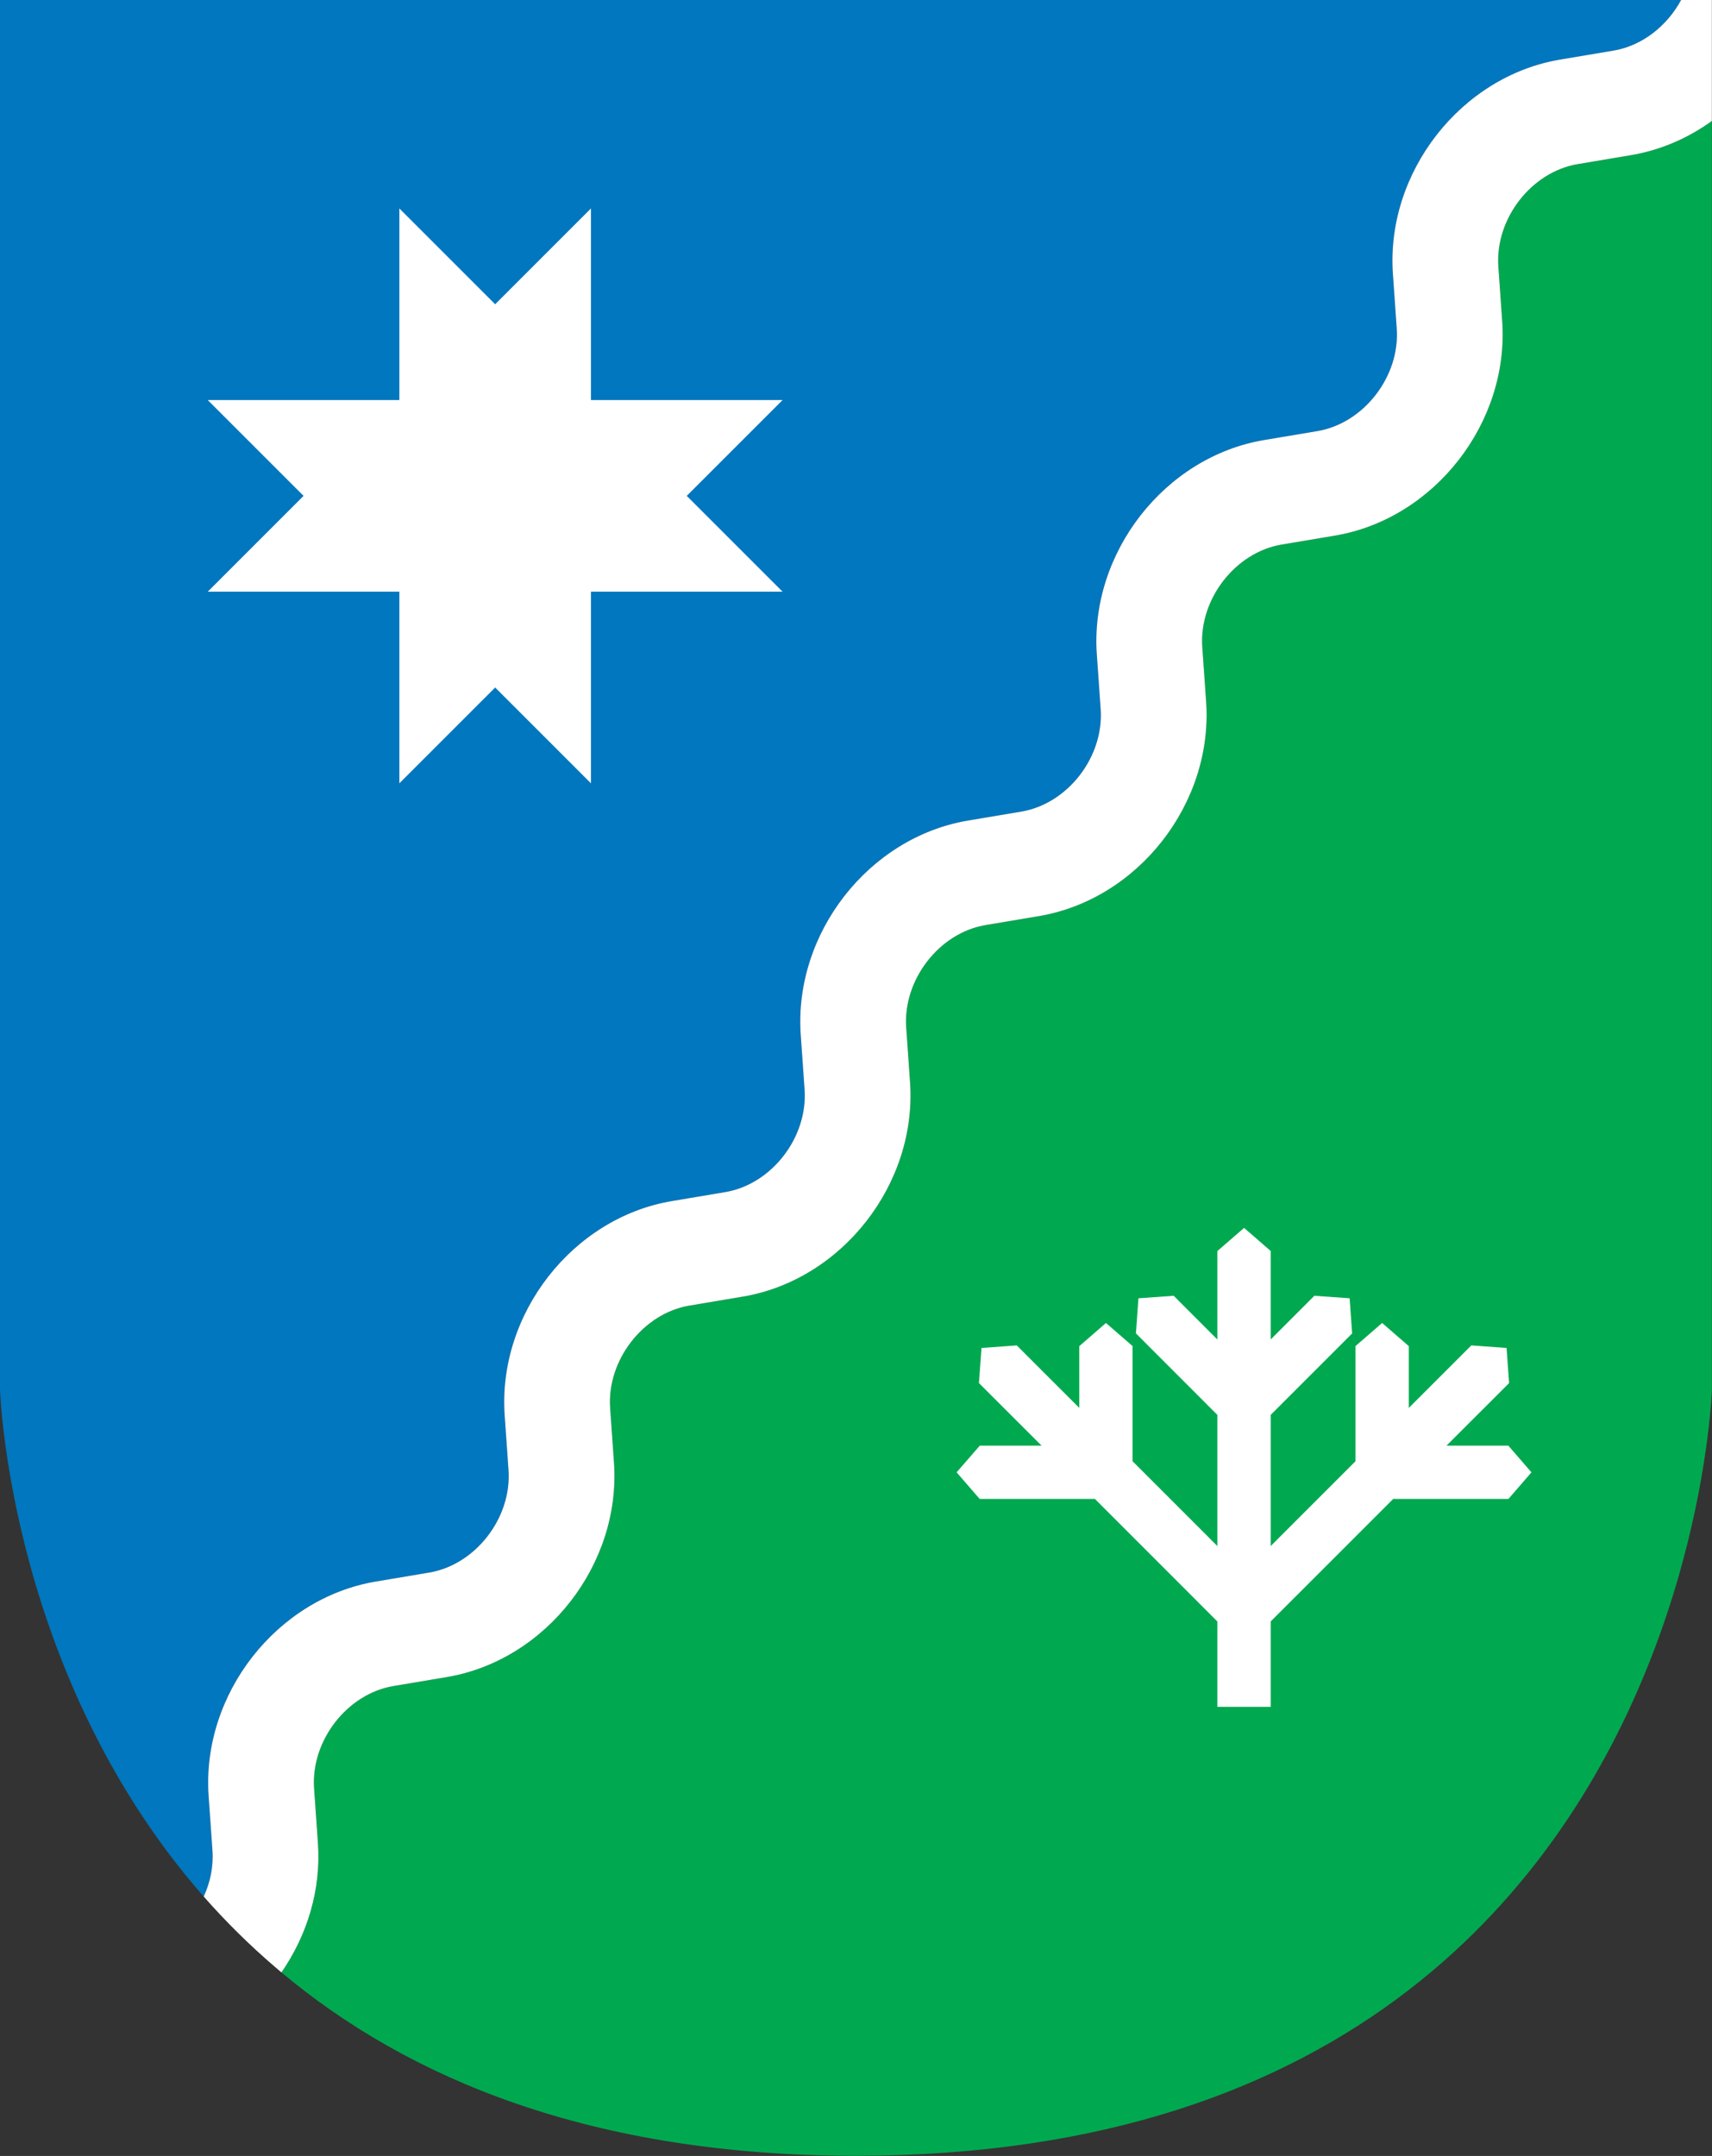 <?xml version="1.0" encoding="UTF-8" standalone="no"?><!DOCTYPE svg PUBLIC "-//W3C//DTD SVG 1.1//EN" "http://www.w3.org/Graphics/SVG/1.1/DTD/svg11.dtd"><svg width="100%" height="100%" viewBox="0 0 6513 8201" version="1.1" xmlns="http://www.w3.org/2000/svg" xmlns:xlink="http://www.w3.org/1999/xlink" xml:space="preserve" xmlns:serif="http://www.serif.com/" style="fill-rule:evenodd;clip-rule:evenodd;stroke-linejoin:round;stroke-miterlimit:2;"><rect x="0" y="0" width="6513" height="8201" fill="#333333" stroke="none"/><path d="M6001.93,624.323c-176.211,29.674 -314.336,208.06 -301.628,389.583l14.636,207.93c27.109,386.068 -258.23,751.901 -636.081,815.534l-203.32,34.166c-176.146,29.675 -314.271,208.112 -301.537,389.649l14.57,208.203c27.11,386.042 -258.294,751.849 -636.184,815.43l-203.282,34.166c-176.159,29.688 -314.232,208.125 -301.51,389.662l14.57,208.138c27.044,386.081 -258.346,751.862 -636.211,815.417l-203.216,34.153c-176.107,29.675 -314.206,208.125 -301.484,389.636l14.544,208.112c27.174,385.989 -258.216,751.809 -636.159,815.39l-203.19,34.128c-176.094,29.674 -314.206,208.112 -301.471,389.635l14.57,208.125c12.461,177.136 -40.925,350.052 -138.88,491.446c480.755,402.317 1176.78,697.552 2185.6,697.552c1901.15,-0 2692.89,-1047.77 3022.28,-1887.05c50.534,-128.685 90.248,-252.304 121.315,-366.627c104.428,-383.894 112.67,-661.628 112.67,-661.628l-0,-4824.92c-90.391,65.209 -194.844,111.042 -307.526,130l-203.073,34.167Z" style="fill:#00a94f;fill-rule:nonzero;"/><path d="M808.216,7039.52l-14.583,-208.112c-27.057,-386.041 258.359,-751.836 636.185,-815.429l203.164,-34.141c176.12,-29.688 314.219,-208.151 301.523,-389.688l-14.557,-208.099c-27.149,-385.963 258.255,-751.77 636.159,-815.338l203.164,-34.167c176.133,-29.674 314.271,-208.151 301.562,-389.739l-14.57,-208.034c-27.122,-386.003 258.255,-751.823 636.146,-815.456l203.268,-34.193c176.237,-29.674 314.31,-208.073 301.537,-389.596l-14.545,-208.268c-27.096,-385.99 258.308,-751.81 636.185,-815.378l203.281,-34.14c176.159,-29.688 314.258,-208.138 301.485,-389.662l-14.61,-208.021c-27.096,-386.067 258.295,-751.849 636.12,-815.429l203.177,-34.141c109.427,-18.424 204.128,-94.219 257.175,-192.487l-6395.48,0l0,5285.08c0,0 8.242,277.734 112.604,661.628c31.042,114.297 70.768,237.89 121.237,366.523c114.401,291.432 284.766,607.982 537.748,897.11c1.132,1.328 2.291,2.604 3.437,3.932c24.987,-54.349 37.435,-114.375 33.19,-174.753Z" style="fill:#0077be;"/><path d="M2977.16,1521.84l-728.998,-0l0,-728.92l-364.375,364.375l-364.492,-364.375l-0,728.92l-728.945,-0l364.44,364.414l-364.44,364.466l728.945,-0l-0,728.945l364.492,-364.44l364.375,364.44l0,-728.945l728.998,-0l-364.558,-364.466l364.558,-364.414Z" style="fill:#fff;"/><path d="M5826.09,5600.58l-87.904,-101.511l-235.195,0l237.838,-237.76l0.235,0.104l-9.649,-133.919l-134.036,-9.701l-237.761,237.748l0,-234.922l-101.575,-88.151l-101.719,88.151l0.443,-0l-0,437.721l-143.386,143.399l-179.283,179.336l-0,-498.972l309.687,-309.713l0.234,0.208l-9.661,-134.088l-134.102,-9.493l-166.158,166.185l-0,-336.276l0.403,0l-101.601,-88.125l-101.667,88.125l-0,336.276l-166.133,-166.185l-134.062,9.493l-9.662,134.088l0.378,-0.208l309.479,309.713l-0,498.972l-179.232,-179.336l-143.45,-143.399l-0,-437.721l0.416,-0l-101.51,-88.151l-101.523,88.151l-0,234.922l-237.93,-237.748l-134.024,9.701l-9.791,133.919l0.247,-0.104l237.982,237.76l-235.026,0l-88.086,101.511l88.086,101.653l-0,-0.494l437.877,-0l465.964,466.08l-0,324.844l202.865,0l-0,-324.844l466.145,-466.08l437.943,-0l0,0.494l87.904,-101.653Z" style="fill:#fff;fill-rule:nonzero;"/><path d="M6512.52,0.003l-117.044,-0c-53.047,98.268 -147.747,174.062 -257.174,192.487l-203.177,34.127c-377.813,63.594 -663.204,429.362 -636.12,815.443l14.609,208.021c12.774,181.51 -125.325,359.961 -301.471,389.661l-203.294,34.141c-377.878,63.568 -663.282,429.375 -636.185,815.364l14.544,208.282c12.773,181.51 -125.3,359.922 -301.537,389.596l-203.268,34.193c-377.89,63.633 -663.268,429.453 -636.146,815.455l14.571,208.021c12.708,181.602 -125.43,360.078 -301.563,389.753l-203.164,34.167c-377.903,63.567 -663.294,429.375 -636.159,815.338l14.558,208.099c12.695,181.537 -125.404,360 -301.524,389.675l-203.164,34.14c-377.825,63.607 -663.242,429.401 -636.185,815.43l14.584,208.125c4.244,60.364 -8.204,120.403 -33.191,174.752c82.11,93.412 173.073,183.868 273.464,269.74c7.344,6.289 14.753,12.578 22.174,18.815c97.956,-141.406 151.342,-314.31 138.881,-491.445l-14.571,-208.125c-12.734,-181.524 125.378,-359.961 301.485,-389.649l203.177,-34.127c377.943,-63.568 663.333,-429.388 636.172,-815.391l-14.558,-208.099c-12.721,-181.523 125.378,-359.974 301.485,-389.635l203.216,-34.154c377.878,-63.555 663.268,-429.349 636.211,-815.417l-14.57,-208.138c-12.722,-181.536 125.351,-359.974 301.523,-389.674l203.268,-34.167c377.891,-63.58 663.294,-429.375 636.185,-815.416l-14.57,-208.203c-12.722,-181.537 125.39,-359.974 301.536,-389.649l203.334,-34.167c377.838,-63.632 663.177,-429.479 636.067,-815.533l-14.635,-207.93c-12.695,-181.524 125.417,-359.909 301.627,-389.583l203.073,-34.167c112.683,-18.958 217.149,-64.792 307.526,-130l0,-460.156Z" style="fill:#fff;fill-rule:nonzero;"/></svg>